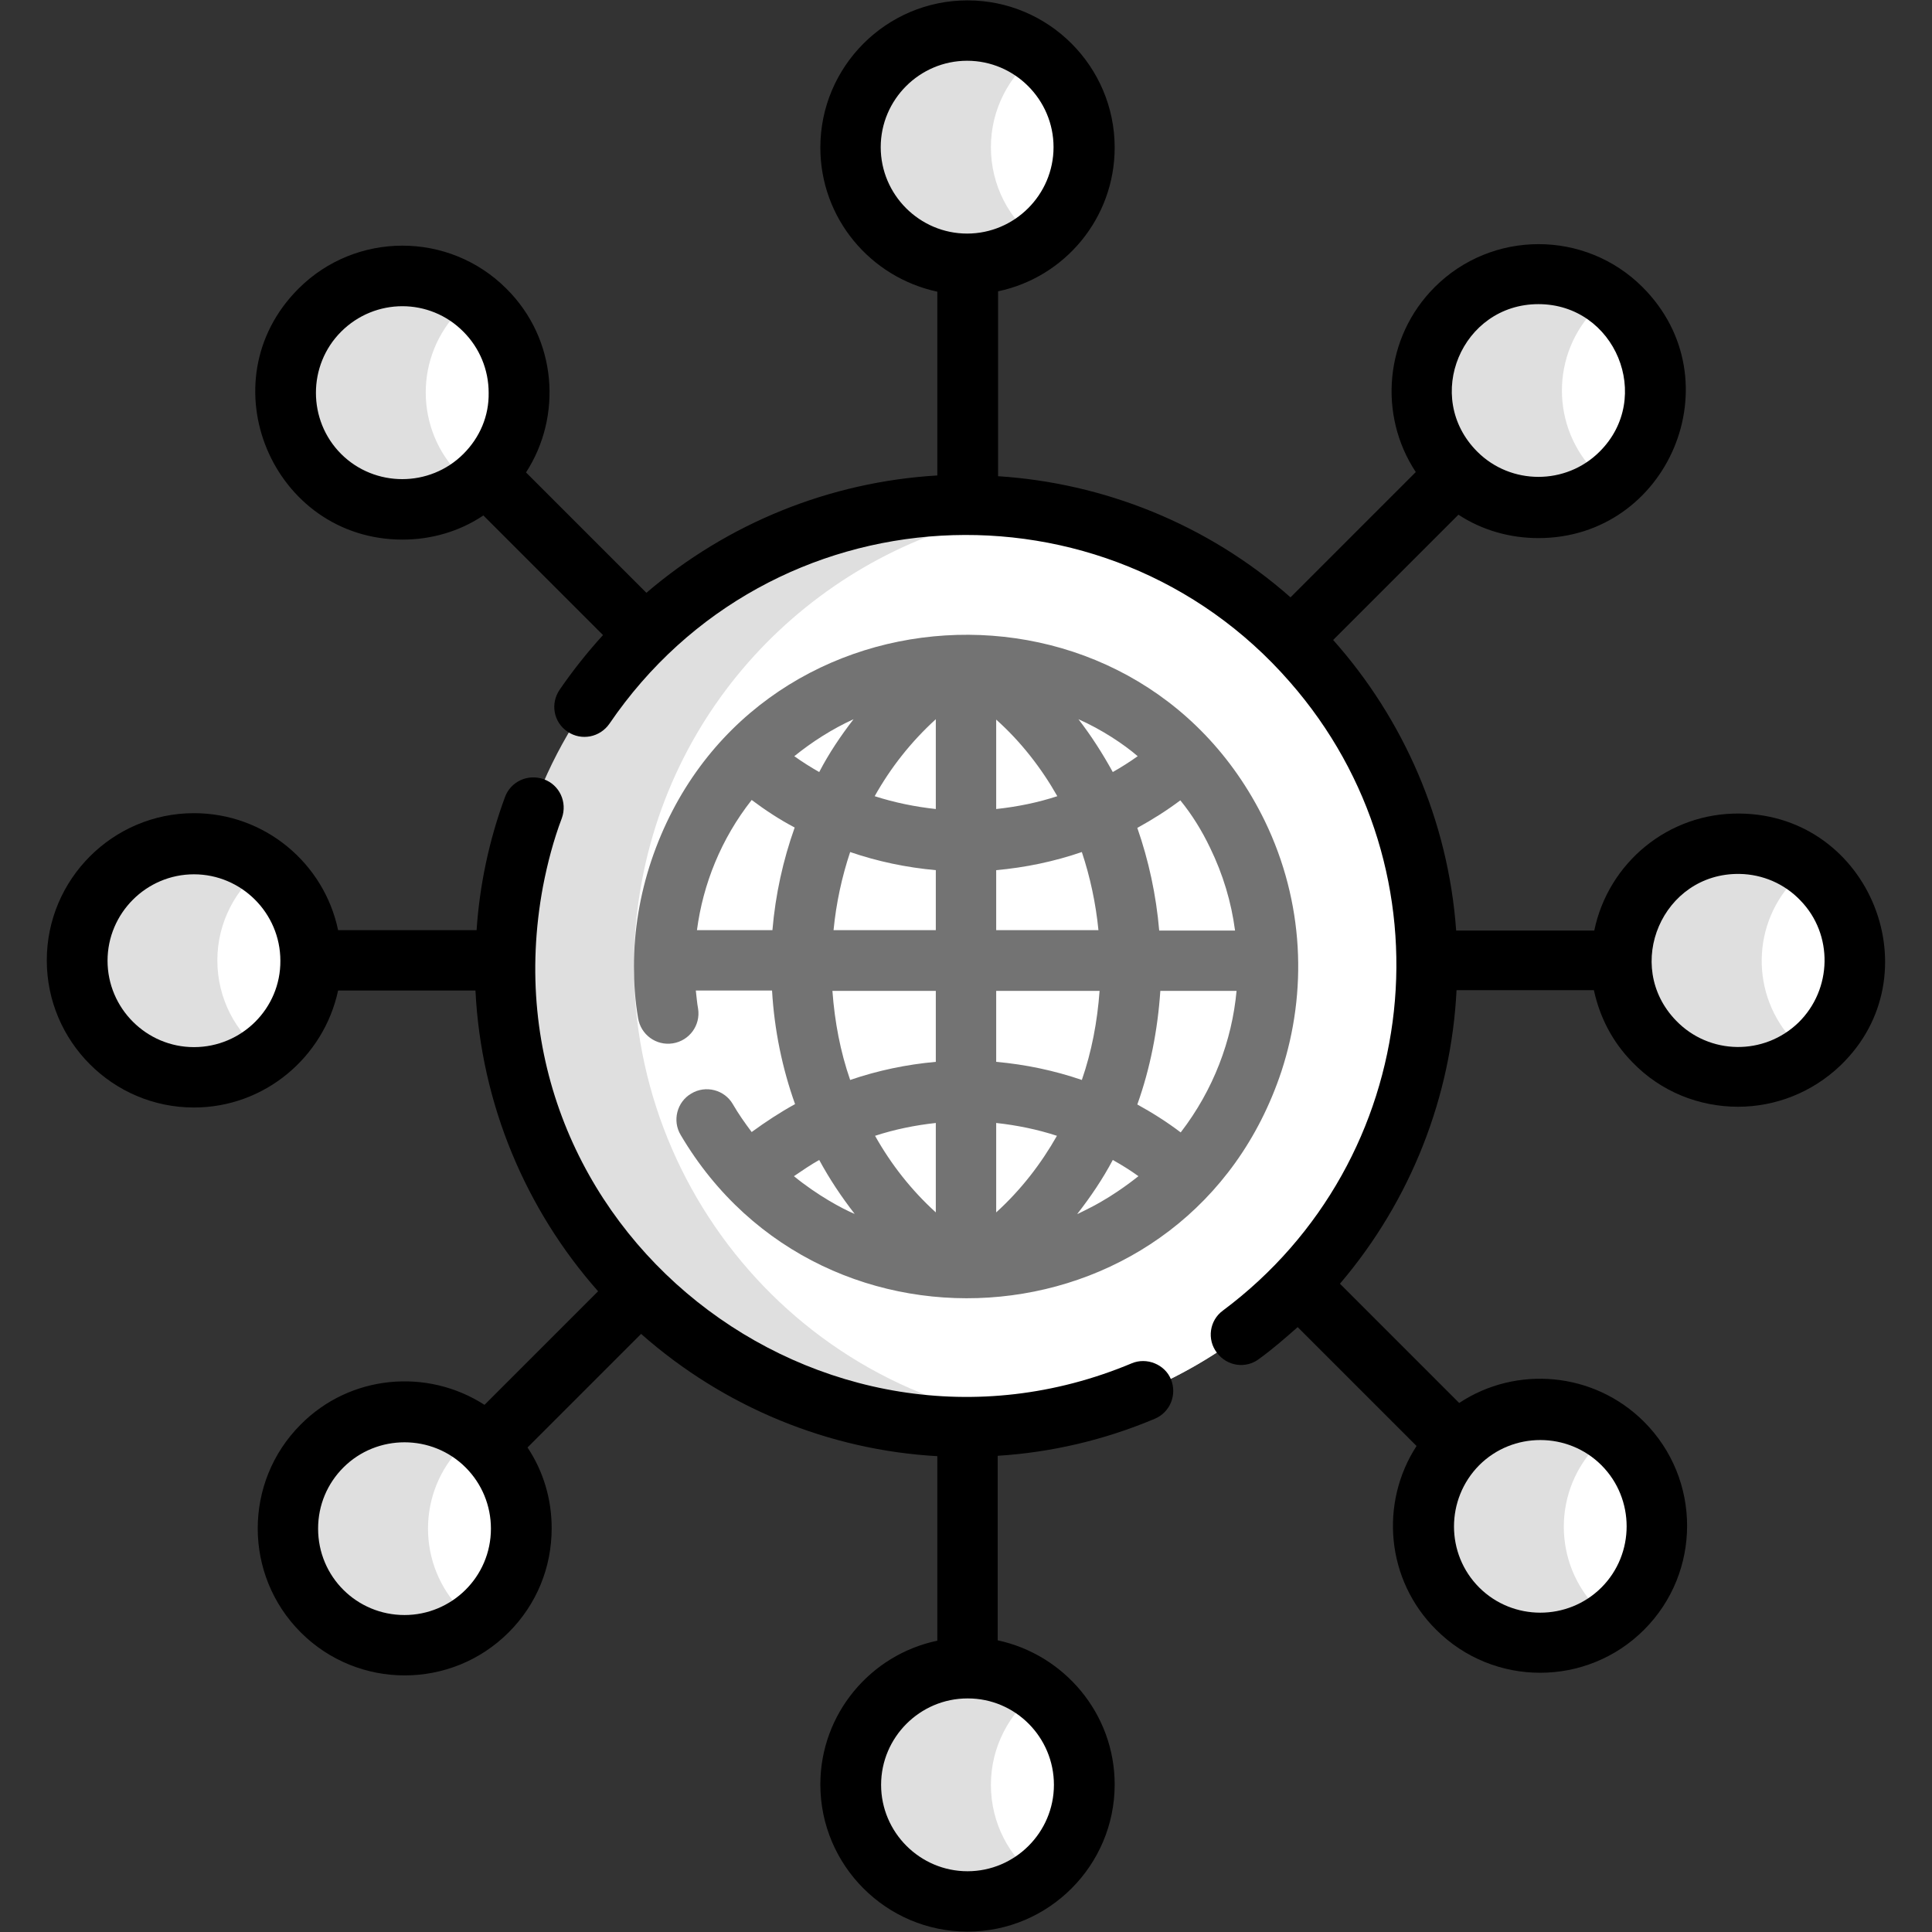 <?xml version="1.0" encoding="utf-8"?>
<!-- Generator: Adobe Illustrator 25.2.1, SVG Export Plug-In . SVG Version: 6.00 Build 0)  -->
<svg version="1.1" id="Capa_1" xmlns="http://www.w3.org/2000/svg" xmlns:xlink="http://www.w3.org/1999/xlink" x="0px" y="0px"
	 viewBox="0 0 512 512" style="enable-background:new 0 0 512 512;" xml:space="preserve">
<rect x="0" y="0" width="512" height="512" fill="#333333" stroke="none"/>
<style type="text/css">
	.st0{fill:#DFDFDF;}
	.st1{fill:#FFFFFF;}
	.st2{fill:#737373;}
</style>
<path class="st0" d="M376.1,278.5c-9.9,52.8-52.6,91.3-103,98.5c-12.8,1.8-26.1,1.6-39.5-0.9c-66.2-12.4-110-76.4-97.6-142.6
	c12.1-64.4,72.9-107.6,137.1-98.5c1.8,0.3,3.6,0.6,5.4,0.9C344.7,148.3,388.5,212.3,376.1,278.5z"/>
<path class="st1" d="M376.1,278.5c-9.9,52.8-52.6,91.3-103,98.5c-1.8-0.3-3.6-0.6-5.4-0.9c-66.2-12.4-110-76.4-97.6-142.6
	c9.9-52.8,52.6-91.3,103-98.5c1.8,0.3,3.6,0.6,5.4,0.9C344.7,148.3,388.5,212.3,376.1,278.5z"/>
<g>
	<path class="st0" d="M287.4,39c0,10.1-4.9,19.1-12.4,24.8c-5.2,3.9-11.6,6.2-18.6,6.2c-17.1,0-31-13.9-31-31c0-17.1,13.9-31,31-31
		c7,0,13.4,2.3,18.6,6.2C282.5,19.9,287.4,28.9,287.4,39z"/>
	<path class="st0" d="M287.4,473c0,10.1-4.9,19.1-12.4,24.8c-5.2,3.9-11.6,6.2-18.6,6.2c-17.1,0-31-13.9-31-31c0-17.1,13.9-31,31-31
		c7,0,13.4,2.3,18.6,6.2C282.5,453.9,287.4,462.9,287.4,473z"/>
	<path class="st0" d="M82.4,254.5c0,10.1-4.9,19.1-12.4,24.8c-5.2,3.9-11.6,6.2-18.6,6.2c-17.1,0-31-13.9-31-31
		c0-17.1,13.9-31,31-31c7,0,13.4,2.3,18.6,6.2C77.5,235.4,82.4,244.4,82.4,254.5z"/>
	<path class="st0" d="M482.2,276.8c-1,0.9-2,1.8-3,2.6c-12.3,9.2-29.8,8.1-40.8-3.2c-11.9-12.3-11.6-31.9,0.7-43.8
		c11.1-10.8,28.1-11.6,40.1-2.6c1.3,1,2.5,2,3.7,3.2C494.7,245.2,494.4,264.8,482.2,276.8z"/>
	<path class="st0" d="M128.5,125.9c-1.1,1.1-2.2,2-3.3,2.9c-12.1,9.1-29.4,8.1-40.4-2.9c-12.1-12.1-12.1-31.7,0-43.8
		c11-11,28.3-12,40.4-2.9c1.2,0.9,2.3,1.8,3.3,2.9C140.6,94.2,140.6,113.8,128.5,125.9z"/>
	<path class="st0" d="M430.1,426.5c-1.1,1.1-2.2,2-3.3,2.9c-12.1,9.1-29.4,8.1-40.4-2.9c-12.1-12.1-12.1-31.7,0-43.8
		c11-11,28.3-12,40.4-2.9c1.2,0.9,2.3,1.8,3.3,2.9C442.2,394.8,442.2,414.4,430.1,426.5z"/>
	<path class="st0" d="M429.6,125.4c-1.1,1.1-2.2,2-3.3,2.9c-12.1,9.1-29.4,8.1-40.4-2.9c-12.1-12.1-12.1-31.7,0-43.8
		c11-11,28.3-12,40.4-2.9c1.2,0.9,2.3,1.8,3.3,2.9C441.7,93.7,441.7,113.3,429.6,125.4z"/>
	<path class="st0" d="M129.1,427c-1.1,1.1-2.2,2-3.3,2.9c-12.1,9.1-29.4,8.2-40.4-2.9c-12.1-12.1-12.1-31.7,0-43.8
		c11-11,28.3-12,40.4-2.9c1.2,0.9,2.3,1.8,3.3,2.9C141.1,395.3,141.1,414.9,129.1,427z"/>
</g>
<g>
	<path class="st1" d="M287.4,39c0,10.1-4.9,19.1-12.4,24.8c-7.5-5.6-12.4-14.6-12.4-24.8c0-10.1,4.9-19.1,12.4-24.8
		C282.5,19.9,287.4,28.9,287.4,39z"/>
	<path class="st1" d="M287.4,473c0,10.1-4.9,19.1-12.4,24.8c-7.5-5.6-12.4-14.6-12.4-24.8c0-10.1,4.9-19.1,12.4-24.8
		C282.5,453.9,287.4,462.9,287.4,473z"/>
	<path class="st1" d="M82.4,254.5c0,10.1-4.9,19.1-12.4,24.8c-7.5-5.6-12.4-14.6-12.4-24.8c0-10.1,4.9-19.1,12.4-24.8
		C77.5,235.4,82.4,244.4,82.4,254.5z"/>
	<path class="st1" d="M482.2,276.8c-1,0.9-2,1.8-3,2.6c-1.3-1-2.5-2-3.6-3.2c-11.9-12.3-11.6-31.9,0.7-43.8c1-0.9,2-1.8,3-2.6
		c1.3,1,2.5,2,3.7,3.2C494.7,245.2,494.4,264.8,482.2,276.8z"/>
	<path class="st1" d="M128.5,125.9c-1.1,1.1-2.2,2-3.3,2.9c-1.2-0.9-2.3-1.8-3.3-2.9c-12.1-12.1-12.1-31.7,0-43.8
		c1.1-1.1,2.2-2,3.3-2.9c1.2,0.9,2.3,1.8,3.3,2.9C140.6,94.2,140.6,113.8,128.5,125.9z"/>
	<path class="st1" d="M430.1,426.5c-1.1,1.1-2.2,2-3.3,2.9c-1.2-0.9-2.3-1.8-3.3-2.9c-12.1-12.1-12.1-31.7,0-43.8
		c1.1-1.1,2.2-2,3.3-2.9c1.2,0.9,2.3,1.8,3.3,2.9C442.2,394.8,442.2,414.4,430.1,426.5z"/>
	<path class="st1" d="M429.6,125.4c-1.1,1.1-2.2,2-3.3,2.9c-1.2-0.9-2.3-1.8-3.3-2.9c-12.1-12.1-12.1-31.7,0-43.8
		c1.1-1.1,2.2-2,3.3-2.9c1.2,0.9,2.3,1.8,3.3,2.9C441.7,93.7,441.7,113.3,429.6,125.4z"/>
	<path class="st1" d="M129.1,427c-1.1,1.1-2.2,2-3.3,2.9c-1.2-0.9-2.3-1.8-3.3-2.9c-12.1-12.1-12.1-31.7,0-43.8
		c1.1-1.1,2.2-2,3.3-2.9c1.2,0.9,2.3,1.8,3.3,2.9C141.1,395.3,141.1,414.9,129.1,427z"/>
</g>
<path d="M461.2,215.6c-19.1-0.3-35,13.1-38.7,31h-36.6c-2.1-29.2-14-56.1-32.6-77l33.2-33.2c6.4,4.2,13.8,6.2,21.2,6.2
	c34.5,0,52.2-41.9,27.6-66.5c-15.2-15.2-39.9-15.2-55.1,0c-13.3,13.3-15,33.9-5,49l-33.2,33.2c-22.1-19.5-49.6-30.3-77.5-32.1v-49
	c17.7-3.7,30.9-19.4,30.9-38.1c0-21.5-17.5-39-39-39s-39,17.5-39,39c0,18.8,13.3,34.4,31,38.2V126c-28.6,1.7-55.6,12.7-77.1,31.1
	l-31.9-31.9c9.6-14.8,8.3-35.3-5.2-48.7c-15.2-15.2-39.9-15.2-55.1,0c-24.6,24.6-6.9,66.5,27.6,66.5c7.5,0,15-2.1,21.4-6.4
	l31.7,31.7c-4.1,4.5-8,9.4-11.5,14.5c-2.5,3.7-1.6,8.6,2.1,11.1c3.7,2.5,8.6,1.5,11.1-2.1c42.5-62.4,131.7-66.8,180.3-11.1
	c44,50.2,35.5,126.9-17.7,166.6c-3.6,2.6-4.3,7.7-1.6,11.2c2.7,3.6,7.7,4.3,11.2,1.6c3.6-2.6,6.9-5.5,10.2-8.4l31.5,31.5
	c-9.8,15.1-8.1,35.5,5.2,48.7v0c15.2,15.2,39.9,15.2,55.1,0c15.2-15.2,15.2-39.9,0-55.1c-13.3-13.3-33.9-15-49-5l-31.6-31.6
	c19-22.3,29.5-49.8,30.9-77.8h36.4c1.5,7,4.8,13.6,10.2,19.1c0,0,0,0,0,0c7.6,7.9,17.8,11.8,28,11.8c9.8,0,19.6-3.7,27.2-11
	C512.5,258.5,495.8,216.1,461.2,215.6z M407.7,80.6c20.4,0,30.6,24.8,16.2,39.1c-8.9,8.9-23.5,8.9-32.4,0
	C377,105.2,387.4,80.6,407.7,80.6z M122.8,120.3c-8.9,8.9-23.5,8.9-32.4,0c-8.9-8.9-8.9-23.5,0-32.4c9-9,23.5-9,32.4,0c0,0,0,0,0,0
	c4.3,4.3,6.7,10.1,6.7,16.2C129.6,110.2,127.2,115.9,122.8,120.3z M256.3,61.9c-12.6,0-22.9-10.3-22.9-22.9
	c0-12.6,10.3-22.9,22.9-22.9c12.6,0,22.9,10.3,22.9,22.9c0,12.6-10.3,22.9-22.9,22.9C256.3,61.9,256.4,61.9,256.3,61.9z M392,388.3
	c8.9-8.9,23.5-8.9,32.4,0c8.9,8.9,8.9,23.5,0,32.4c-8.9,8.9-23.5,8.9-32.4,0v0C383.1,411.8,383.1,397.3,392,388.3z M476.6,271
	c-9.1,8.8-23.6,8.6-32.4-0.5c-14.2-14.6-3.6-39.2,16.8-38.9c6.1,0.1,11.9,2.6,16.1,7C485.9,247.6,485.6,262.2,476.6,271z"/>
<path class="st2" d="M335.2,217.6c-34.3-70.4-137.4-64.3-162.6,10.5c-3,9-4.6,18.4-4.6,28c0,4.4,0.3,9.1,1.1,13.7
	c0.7,4.4,4.8,7.4,9.2,6.7c4.4-0.7,7.4-4.8,6.7-9.2c-0.3-1.6-0.4-3.2-0.6-4.8h20.2c0.6,10.4,2.7,20.6,6.1,30.1
	c-4,2.2-7.8,4.7-11.5,7.4c-1.8-2.4-3.5-4.8-5-7.4c-2.2-3.8-7.2-5.1-11-2.8c-3.8,2.2-5.1,7.2-2.8,11c37.8,64.1,135.1,55.7,159.2-16.9
	C346.5,262.8,345.6,239.1,335.2,217.6z M204.7,246.5h-20c1.6-12.2,6.4-24.2,14.5-34.5c3.6,2.7,7.4,5.2,11.4,7.3
	C207.5,228,205.5,237.1,204.7,246.5z M210.5,200.4c4.7-3.8,10-7.2,15.7-9.8c-3.4,4.4-6.5,9-9.1,14
	C214.8,203.3,212.6,201.9,210.5,200.4z M210.4,311.7c2.2-1.5,4.4-3,6.7-4.3c2.7,5,5.9,9.8,9.4,14.3
	C223.3,320.4,216.5,316.7,210.4,311.7z M248,321.3c-6.5-5.9-11.9-12.8-16.1-20.3c5.2-1.7,10.6-2.8,16.1-3.4V321.3z M248,281.4
	c-7.8,0.7-15.4,2.3-22.7,4.8c-2.6-7.5-4.1-15.4-4.7-23.6H248L248,281.4L248,281.4z M248,246.5h-27.1c0.7-7.2,2.2-14.1,4.4-20.7
	c7.3,2.5,14.9,4.1,22.7,4.8L248,246.5L248,246.5z M248,214.4c-5.5-0.6-10.9-1.7-16.2-3.4c4.2-7.5,9.6-14.4,16.2-20.4V214.4z
	 M320.7,224.7c3.4,7,5.6,14.3,6.6,21.9h-20.1c-0.8-9.4-2.8-18.6-5.8-27.2c4-2.2,7.8-4.6,11.4-7.3
	C315.9,215.9,318.5,220.1,320.7,224.7z M301.5,200.4c-2.1,1.5-4.3,2.9-6.6,4.2c-2.7-4.9-5.7-9.6-9.1-14
	C291.9,193.3,297.8,197.2,301.5,200.4z M264,190.7c6.6,5.9,12,12.9,16.2,20.3c-5.2,1.7-10.6,2.8-16.2,3.4V190.7z M264,230.6
	c7.8-0.7,15.4-2.3,22.7-4.8c2.2,6.6,3.7,13.6,4.4,20.7H264L264,230.6L264,230.6z M264,262.6h27.4c-0.6,8.2-2.1,16.1-4.7,23.6
	c-7.3-2.5-14.9-4.1-22.7-4.8L264,262.6L264,262.6z M264,321.3v-23.7c5.5,0.6,10.9,1.7,16.1,3.4C275.9,308.4,270.6,315.3,264,321.3z
	 M289.2,319.9C289.2,319.9,289.2,319.9,289.2,319.9c-1.3,0.7-2.4,1.2-3.6,1.8c0,0,0,0-0.1,0c3.5-4.5,6.7-9.2,9.4-14.3
	c2.3,1.3,4.6,2.7,6.8,4.3C301.4,311.9,296,316.4,289.2,319.9z M312.9,300.1c-3.7-2.8-7.5-5.2-11.5-7.4c3.4-9.5,5.4-19.7,6.1-30.1
	h20.2C326.5,275.7,321.6,288.8,312.9,300.1z"/>
<path d="M299.9,361.3c-82.1,34.4-172.9-35.8-156-126.4c1.2-6.2,2.8-12.3,5-18.1c1.5-4.2-0.6-8.8-4.8-10.3c-4.2-1.5-8.8,0.6-10.3,4.8
	c-4.2,11.4-6.7,23.3-7.5,35.2H89.6c-3.7-17.7-19.4-31-38.2-31c-21.5,0-39,17.5-39,39s17.5,39,39,39c18.7,0,34.4-13.3,38.2-31H126
	c1.5,30.2,13.4,58.1,32.5,79.7l-30.1,30.1c-15.2-9.8-35.6-8-48.7,5.2c-15.2,15.2-15.2,39.9,0,55.1c15.2,15.2,39.9,15.2,55.1,0
	c7.4-7.4,11.4-17.2,11.4-27.6c0-7.7-2.2-15.1-6.4-21.4l0,0l30.1-30.1l0,0c22.2,19.6,50,30.8,78.5,32.4v48.9
	c-17.7,3.7-31,19.4-31,38.1c0,21.5,17.5,39,39,39s39-17.5,39-39c0-18.7-13.3-34.4-31-38.2v-48.9c14.3-0.9,28.3-4.2,41.6-9.8
	c4.1-1.7,6-6.4,4.3-10.5C308.7,361.6,303.9,359.6,299.9,361.3z M51.4,277.5c-12.6,0-22.9-10.3-22.9-22.9c0-12.6,10.3-22.9,22.9-22.9
	c12.6,0,22.9,10.3,22.9,22.9C74.4,267.2,64.1,277.5,51.4,277.5z M107.2,428c-12.6,0-22.9-10.1-22.9-22.9c0-6.3,2.5-12,6.7-16.2
	c8.9-8.9,23.5-8.9,32.4,0c4.3,4.3,6.7,10.1,6.7,16.2C130.1,417.9,119.7,428,107.2,428z M279.3,473c0,12.6-10.3,22.9-22.9,22.9
	c-12.6,0-22.9-10.3-22.9-22.9c0-12.6,10.3-22.9,22.9-22.9c0,0,0,0,0.1,0C269.1,450.1,279.3,460.4,279.3,473z"/>
</svg>
